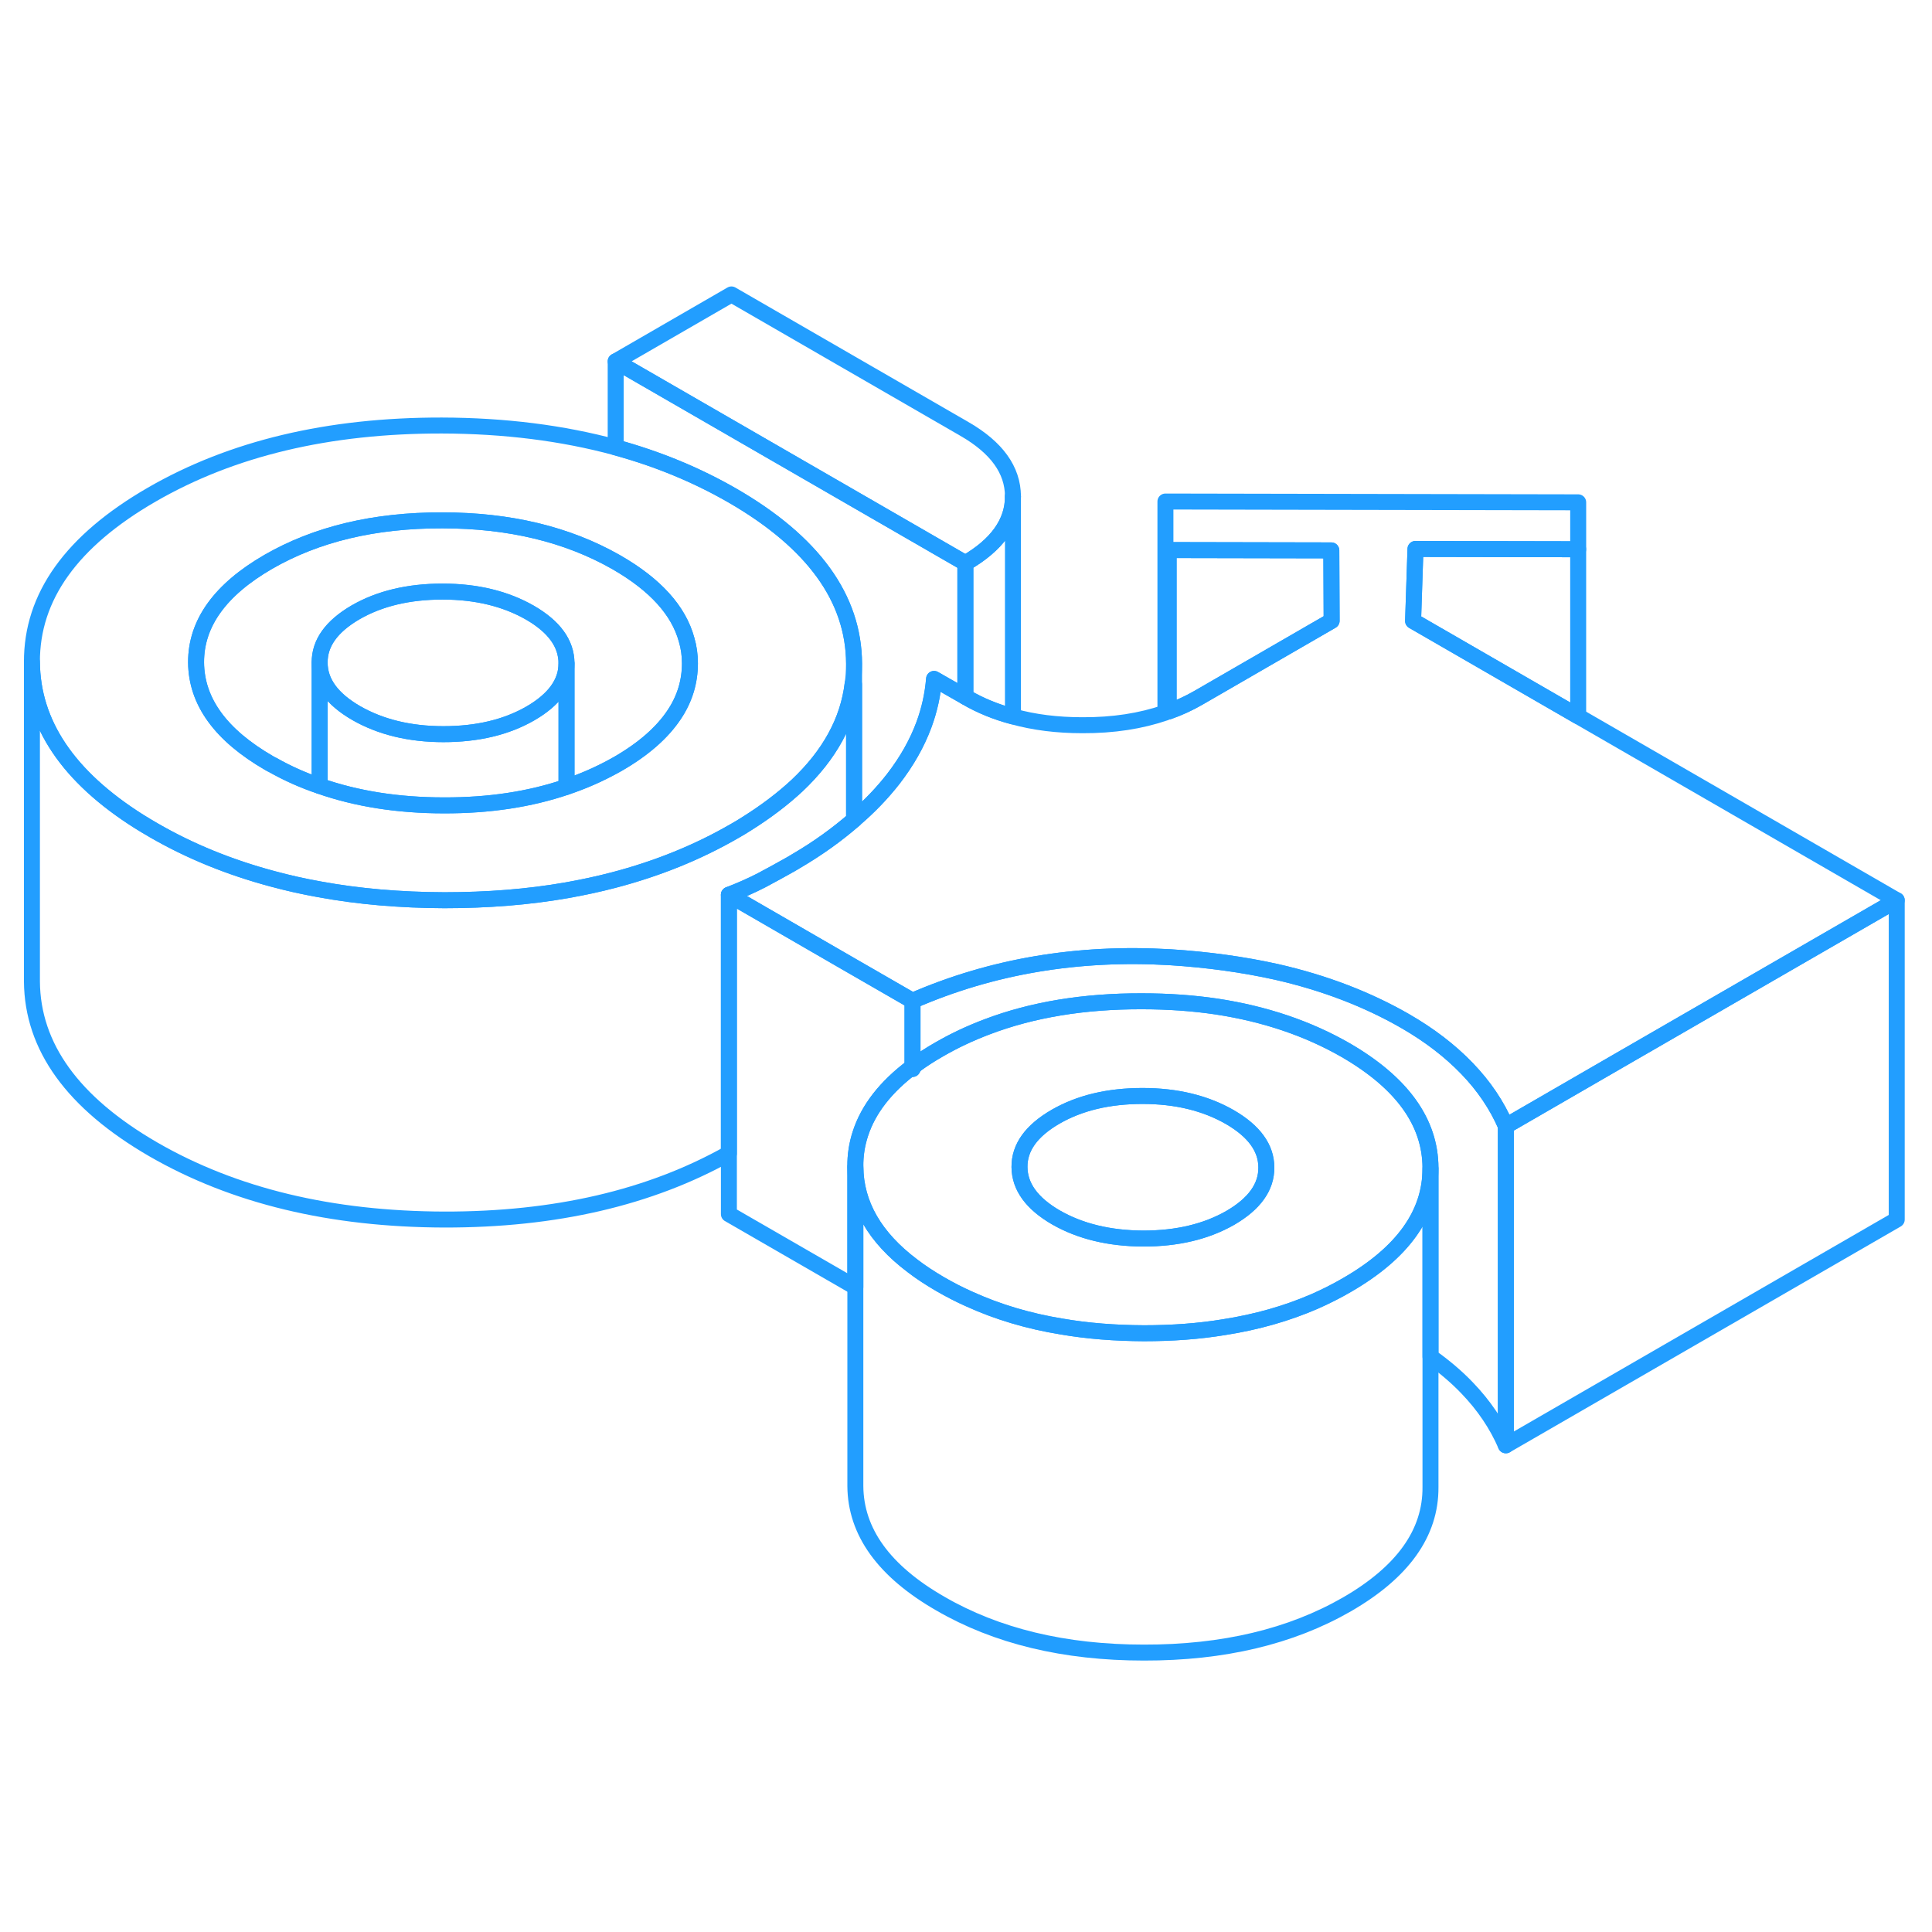 <svg width="48" height="48" viewBox="0 0 121 90" fill="none" xmlns="http://www.w3.org/2000/svg" stroke-width="1px" stroke-linecap="round" stroke-linejoin="round"><path d="M53.49 27.37V35.84C52.43 36.76 51.23 37.63 49.86 38.43C49.76 38.49 49.66 38.55 49.56 38.61C48.95 38.95 48.33 39.3 47.7 39.63C47.06 39.96 46.38 40.26 45.65 40.54V56.74C40.7 59.52 34.76 60.89 27.83 60.88C20.73 60.86 14.66 59.4 9.61 56.49C4.56 53.57 2.03 50.06 2 45.97V25.97C2.03 29.81 4.26 33.14 8.71 35.95C9 36.13 9.3 36.31 9.61 36.49C11.89 37.81 14.38 38.82 17.07 39.54C18.03 39.8 19.01 40.02 20.02 40.2C22.47 40.65 25.07 40.87 27.83 40.88C30.53 40.88 33.08 40.68 35.48 40.26C36.49 40.08 37.48 39.87 38.43 39.62C41.18 38.9 43.7 37.88 46 36.55C46.27 36.4 46.53 36.24 46.78 36.08C47.99 35.32 49.04 34.52 49.93 33.69C51.95 31.78 53.12 29.66 53.4 27.33L53.49 27.37Z" stroke="#229EFF" stroke-linejoin="round"/><path d="M57.151 51.31V51.45C57.191 51.38 57.23 51.3 57.27 51.23C57.23 51.26 57.191 51.29 57.151 51.31ZM57.151 51.31V51.45C57.191 51.38 57.23 51.3 57.27 51.23C57.23 51.26 57.191 51.29 57.151 51.31ZM57.151 51.31V51.45C57.191 51.38 57.23 51.3 57.27 51.23C57.23 51.26 57.191 51.29 57.151 51.31ZM57.151 51.31V51.45C57.191 51.38 57.23 51.3 57.27 51.23C57.23 51.26 57.191 51.29 57.151 51.31ZM57.151 51.31V51.45C57.191 51.38 57.23 51.3 57.27 51.23C57.23 51.26 57.191 51.29 57.151 51.31ZM57.151 51.31V51.45C57.191 51.38 57.23 51.3 57.27 51.23C57.23 51.26 57.191 51.29 57.151 51.31ZM60.41 11.37L45.81 2.94L38.56 7.13L60.461 19.77C62.441 18.63 63.441 17.23 63.441 15.6V15.58C63.431 13.93 62.42 12.53 60.41 11.37ZM57.151 51.31V51.45C57.191 51.38 57.23 51.3 57.27 51.23C57.23 51.26 57.191 51.29 57.151 51.31Z" stroke="#229EFF" stroke-linejoin="round"/><path d="M45.88 15.54C43.64 14.25 41.2 13.24 38.56 12.52C35.24 11.62 31.61 11.16 27.67 11.15C20.57 11.14 14.52 12.58 9.5 15.48C4.48 18.38 1.98 21.87 2 25.97C2.03 29.81 4.26 33.14 8.71 35.95C9 36.13 9.3 36.31 9.61 36.49C11.89 37.81 14.38 38.82 17.07 39.54C18.03 39.8 19.01 40.02 20.02 40.2C22.47 40.65 25.07 40.87 27.83 40.88C30.53 40.88 33.08 40.68 35.48 40.26C36.49 40.08 37.48 39.87 38.43 39.62C41.18 38.9 43.7 37.88 46 36.55C46.27 36.4 46.53 36.24 46.78 36.08C47.99 35.32 49.04 34.52 49.93 33.69C51.95 31.78 53.12 29.66 53.4 27.33C53.46 26.93 53.49 26.52 53.49 26.11V26.06C53.47 21.97 50.93 18.46 45.88 15.54ZM42.23 29.25C41.48 30.38 40.31 31.41 38.7 32.34C38.61 32.39 38.52 32.44 38.43 32.49C37.5 33 36.52 33.43 35.48 33.78C33.19 34.56 30.63 34.95 27.8 34.94C24.93 34.94 22.33 34.53 20.02 33.72C18.98 33.37 18 32.93 17.08 32.41C17.01 32.38 16.94 32.34 16.87 32.3C13.82 30.54 12.3 28.44 12.28 25.99C12.27 23.54 13.78 21.44 16.8 19.69C19.82 17.95 23.45 17.08 27.7 17.09C31.91 17.09 35.53 17.97 38.56 19.69C38.58 19.7 38.61 19.72 38.63 19.73C41.04 21.12 42.5 22.73 43 24.56C43.14 25.03 43.21 25.53 43.21 26.04C43.21 27.19 42.89 28.26 42.23 29.25Z" stroke="#229EFF" stroke-linejoin="round"/><path d="M35.48 26.03V26.05C35.48 27.26 34.72 28.31 33.22 29.18C31.71 30.05 29.89 30.48 27.77 30.48C25.65 30.48 23.83 30.03 22.31 29.16C20.79 28.28 20.02 27.23 20.02 26C20.01 24.78 20.76 23.73 22.27 22.85C23.78 21.98 25.6 21.55 27.72 21.55C29.84 21.55 31.67 22 33.19 22.87C34.71 23.75 35.47 24.8 35.48 26.03Z" stroke="#229EFF" stroke-linejoin="round"/><path d="M35.481 26.05V33.78C33.191 34.56 30.631 34.95 27.8 34.94C24.93 34.94 22.331 34.53 20.02 33.72V26C20.02 27.23 20.791 28.28 22.311 29.16C23.831 30.03 25.651 30.48 27.77 30.48C29.89 30.48 31.711 30.05 33.221 29.18C34.721 28.31 35.481 27.26 35.481 26.05Z" stroke="#229EFF" stroke-linejoin="round"/><path d="M43.21 26.04C43.21 27.19 42.89 28.26 42.23 29.25C41.48 30.38 40.31 31.41 38.7 32.34C38.61 32.39 38.52 32.44 38.43 32.49C37.5 33 36.52 33.43 35.48 33.78V26.03C35.47 24.8 34.71 23.75 33.19 22.87C31.67 22 29.85 21.55 27.72 21.55C25.59 21.55 23.78 21.98 22.27 22.85C20.76 23.73 20.01 24.78 20.02 26V33.72C18.98 33.37 18 32.93 17.08 32.41C17.01 32.38 16.94 32.34 16.87 32.3C13.82 30.54 12.3 28.44 12.28 25.99C12.27 23.54 13.78 21.44 16.8 19.69C19.82 17.95 23.45 17.08 27.7 17.09C31.91 17.09 35.53 17.97 38.56 19.69C38.58 19.7 38.61 19.72 38.63 19.73C41.04 21.12 42.5 22.73 43 24.56C43.14 25.03 43.21 25.53 43.21 26.04Z" stroke="#229EFF" stroke-linejoin="round"/><path d="M84.28 50.27C81.91 48.91 79.22 48 76.2 47.54C74.72 47.32 73.16 47.21 71.52 47.21C67.9 47.2 64.66 47.73 61.82 48.81C60.76 49.21 59.76 49.68 58.81 50.23C58.25 50.55 57.74 50.88 57.27 51.23C57.23 51.3 57.19 51.38 57.15 51.45V51.31C55.47 52.57 54.39 53.96 53.89 55.49C53.67 56.16 53.56 56.85 53.57 57.57C53.59 59.92 54.78 62 57.15 63.78C57.67 64.18 58.25 64.56 58.89 64.93C59.48 65.27 60.08 65.58 60.71 65.86C62.47 66.66 64.4 67.24 66.49 67.58C68.11 67.86 69.82 67.99 71.64 68C73.41 68 75.08 67.88 76.66 67.62C78.71 67.3 80.6 66.76 82.33 66.01C83.03 65.7 83.71 65.36 84.36 64.98C87.84 62.97 89.59 60.54 89.59 57.69V57.64C89.58 54.77 87.8 52.31 84.28 50.27ZM77.06 60.77C75.54 61.64 73.73 62.07 71.6 62.07C69.48 62.06 67.66 61.62 66.14 60.75C64.62 59.87 63.86 58.82 63.85 57.59C63.84 56.37 64.59 55.32 66.11 54.44C67.62 53.57 69.43 53.14 71.56 53.14C73.69 53.14 75.5 53.59 77.02 54.46C78.54 55.34 79.31 56.39 79.31 57.62C79.32 58.84 78.57 59.89 77.06 60.77Z" stroke="#229EFF" stroke-linejoin="round"/><path d="M79.31 57.62C79.32 58.84 78.57 59.89 77.06 60.77C75.54 61.64 73.73 62.07 71.6 62.07C69.48 62.06 67.66 61.62 66.14 60.75C64.62 59.87 63.86 58.82 63.85 57.59C63.84 56.37 64.59 55.32 66.11 54.44C67.62 53.57 69.43 53.14 71.56 53.14C73.69 53.14 75.5 53.59 77.02 54.46C78.54 55.34 79.31 56.39 79.31 57.62Z" stroke="#229EFF" stroke-linejoin="round"/><path d="M63.44 15.6V29.37C62.38 29.09 61.4 28.69 60.51 28.17L60.46 28.14V19.77C62.44 18.63 63.44 17.23 63.44 15.6Z" stroke="#229EFF" stroke-linejoin="round"/><path d="M63.44 15.6V15.58" stroke="#229EFF" stroke-linejoin="round"/><path d="M60.461 19.77V28.14L58.501 27.02C58.42 28 58.211 28.96 57.861 29.9C57.431 31.06 56.791 32.19 55.941 33.29C55.261 34.16 54.461 35 53.55 35.78C53.531 35.81 53.511 35.83 53.491 35.84V26.06C53.471 21.97 50.931 18.46 45.88 15.54C43.641 14.25 41.2 13.24 38.56 12.52V7.13L60.461 19.77Z" stroke="#229EFF" stroke-linejoin="round"/><path d="M57.15 47.18V51.31C55.47 52.57 54.39 53.96 53.89 55.49C53.67 56.16 53.56 56.85 53.57 57.57V65.11L45.65 60.54V40.54L53.42 45.03L53.49 45.07L57.15 47.18Z" stroke="#229EFF" stroke-linejoin="round"/><path d="M94.31 55.02V75.02C93.75 73.72 92.94 72.52 91.88 71.42C91.21 70.72 90.441 70.07 89.591 69.47V57.64C89.581 54.77 87.8 52.31 84.28 50.27C81.91 48.91 79.22 48 76.2 47.54C74.72 47.32 73.16 47.21 71.52 47.21C67.9 47.2 64.66 47.73 61.82 48.81C60.76 49.21 59.76 49.68 58.81 50.23C58.25 50.55 57.74 50.88 57.27 51.23C57.23 51.26 57.19 51.29 57.15 51.31V47.18C62.11 45.02 67.49 44.11 73.28 44.45C75.65 44.6 77.88 44.91 79.95 45.37C82.94 46.05 85.621 47.08 87.99 48.44C89.52 49.32 90.81 50.31 91.88 51.42C92.94 52.52 93.75 53.72 94.31 55.02Z" stroke="#229EFF" stroke-linejoin="round"/><path d="M118.791 40.88V60.88L94.311 75.02V55.02L101.471 50.88L118.791 40.88Z" stroke="#229EFF" stroke-linejoin="round"/><path d="M98.84 18.9V29.36L88.5 23.39L88.65 18.88L98.84 18.9Z" stroke="#229EFF" stroke-linejoin="round"/><path d="M98.841 29.36L88.5 23.39L88.65 18.88L98.841 18.9V15.96L72.99 15.91V29.13C71.451 29.66 69.72 29.93 67.79 29.92C66.21 29.92 64.76 29.74 63.44 29.37C62.38 29.09 61.4 28.69 60.51 28.17L60.46 28.14L58.5 27.02C58.42 28 58.211 28.96 57.861 29.9C57.431 31.06 56.79 32.19 55.94 33.29C55.26 34.16 54.46 35 53.55 35.78C53.53 35.81 53.511 35.83 53.49 35.84C52.431 36.76 51.23 37.63 49.861 38.43C49.761 38.49 49.66 38.55 49.56 38.61C48.95 38.95 48.33 39.3 47.7 39.63C47.06 39.96 46.38 40.26 45.65 40.54L53.42 45.03L53.49 45.07L57.15 47.18C62.11 45.02 67.49 44.11 73.28 44.45C75.65 44.6 77.88 44.91 79.95 45.37C82.94 46.05 85.621 47.08 87.99 48.44C89.52 49.32 90.81 50.31 91.88 51.42C92.94 52.52 93.75 53.72 94.31 55.02L101.47 50.88L118.79 40.88L98.841 29.36ZM75.06 28.2C74.47 28.54 73.85 28.83 73.19 29.06V18.95L83.38 18.97L83.4 23.38L75.06 28.2Z" stroke="#229EFF" stroke-linejoin="round"/><path d="M83.4 23.38L75.06 28.2C74.47 28.54 73.85 28.83 73.19 29.06V18.95L83.38 18.97L83.4 23.38Z" stroke="#229EFF" stroke-linejoin="round"/><path d="M89.59 57.69V77.64C89.61 80.51 87.86 82.96 84.36 84.98C80.85 87 76.61 88.01 71.64 88C66.66 88 62.41 86.97 58.89 84.93C55.36 82.9 53.59 80.44 53.57 77.57V57.57C53.59 59.92 54.78 62 57.15 63.78C57.67 64.18 58.25 64.56 58.89 64.93C59.48 65.27 60.08 65.58 60.71 65.86C62.47 66.66 64.4 67.24 66.49 67.58C68.11 67.86 69.82 67.99 71.64 68C73.41 68 75.08 67.88 76.66 67.62C78.71 67.3 80.6 66.76 82.33 66.01C83.03 65.7 83.71 65.36 84.36 64.98C87.84 62.97 89.59 60.54 89.59 57.69Z" stroke="#229EFF" stroke-linejoin="round"/></svg>